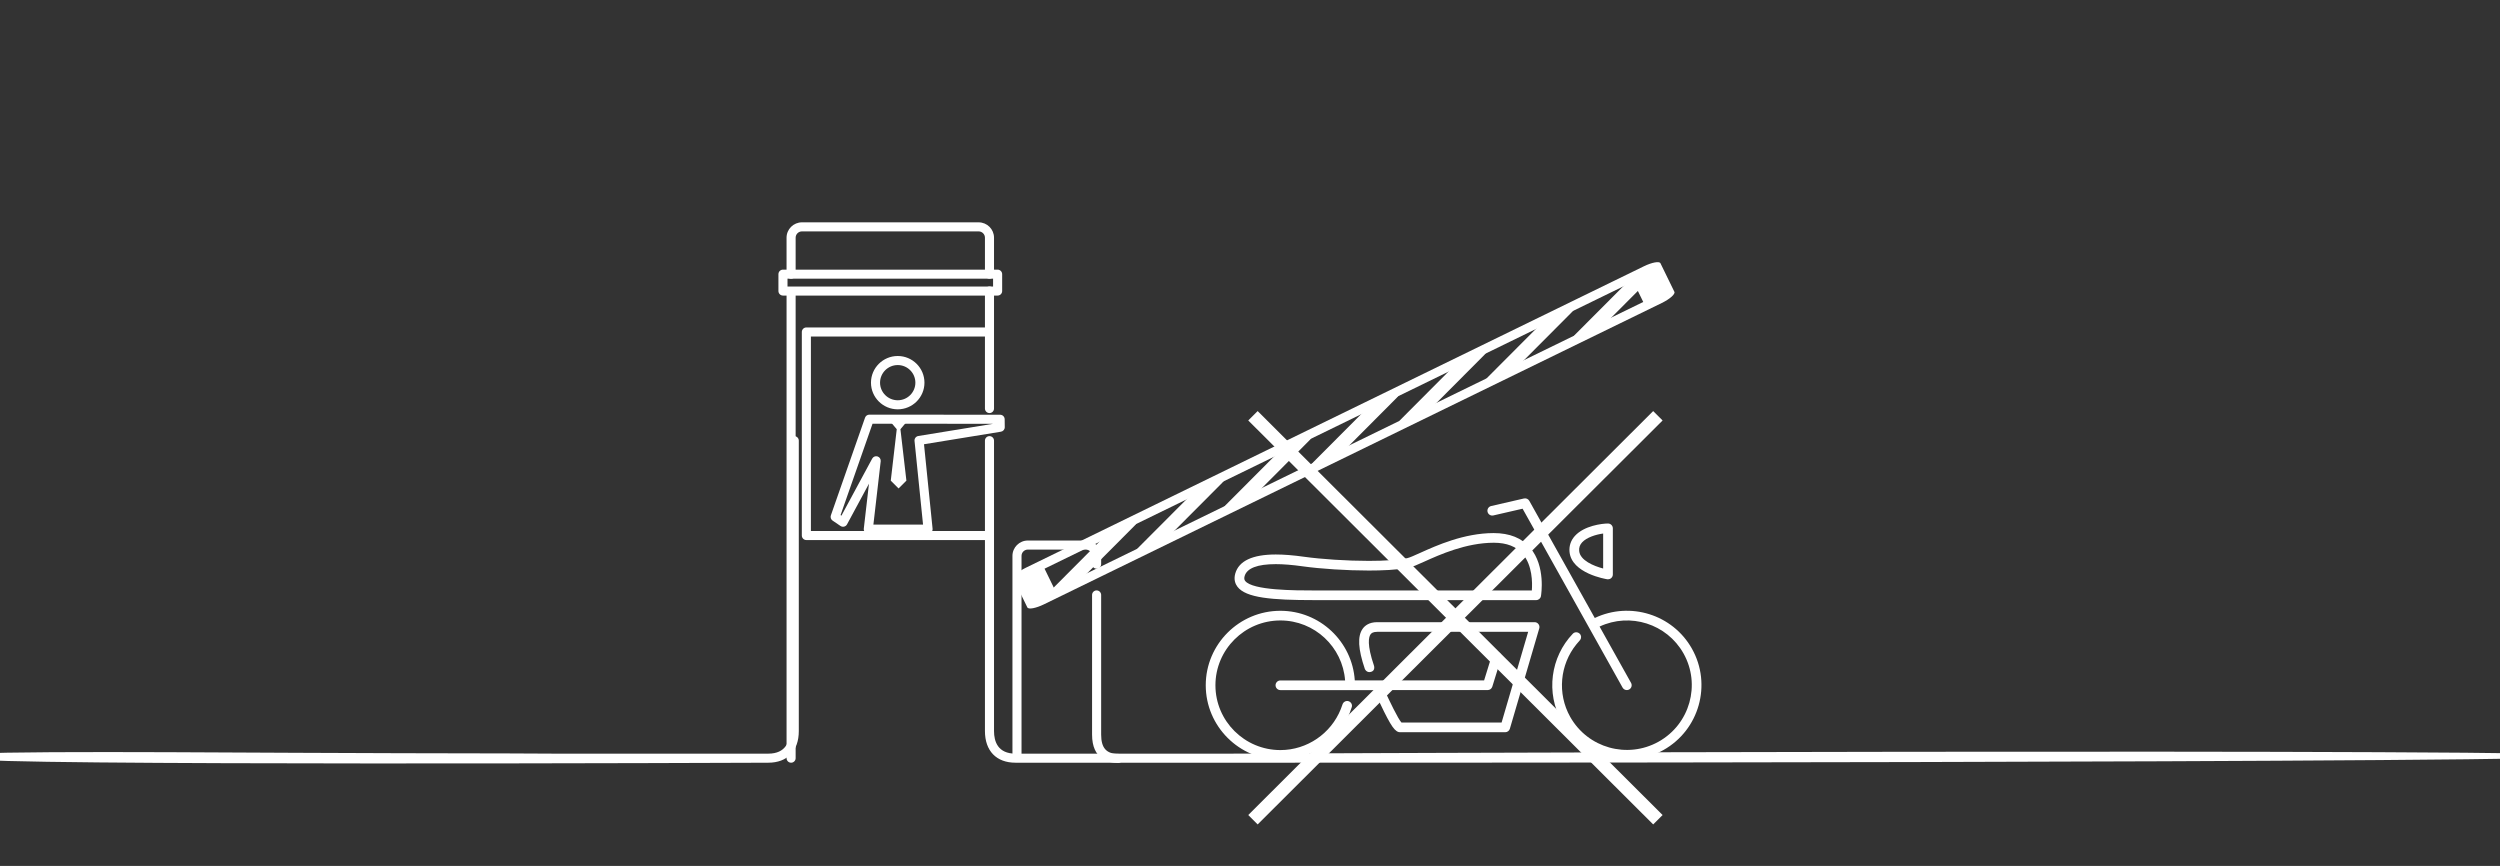 <?xml version="1.0" encoding="UTF-8" standalone="no"?>
<svg width="332px" height="115px" viewBox="0 0 332 115" version="1.1" xmlns="http://www.w3.org/2000/svg" xmlns:xlink="http://www.w3.org/1999/xlink" xmlns:sketch="http://www.bohemiancoding.com/sketch/ns">
    <rect x="0" y="0" width="332" height="115" fill="#333333" stroke="none"/>
    <!-- Generator: Sketch 3.2.2 (9983) - http://www.bohemiancoding.com/sketch -->
    <title>mot-crossed</title>
    <desc>Created with Sketch.</desc>
    <defs></defs>
    <g id="Page-1" stroke="none" stroke-width="1" fill="none" fill-rule="evenodd" sketch:type="MSPage">
        <g id="Artboard-2" sketch:type="MSArtboardGroup" transform="translate(-12, -23)">
            <g id="mot-crossed-4" sketch:type="MSLayerGroup" transform="translate(7, 52)">
                <g id="cross" transform="translate(170.706, 25.529)" fill="#FFFFFF" sketch:type="MSShapeGroup">
                    <path d="M1.312,0.061 L55.088,53.707 L53.837,54.955 L0.061,1.309 L1.312,0.061 L1.312,0.061 Z" id="Rectangle-3"></path>
                    <path d="M0.061,53.707 L53.837,0.061 L55.088,1.309 L1.312,54.955 L0.061,53.707 L0.061,53.707 Z" id="Rectangle-4"></path>
                </g>
                <g id="mot-crossed" sketch:type="MSShapeGroup">
                    <g id="noun_59583_cc" transform="translate(175.088, 36.834) scale(-1, 1) translate(-175.088, -36.834) translate(0.588, 0.334)" fill="#FFFFFF">
                        <g id="Group">
                            <path d="M181.469,71.954 C181.136,71.954 0.344,72.025 0.344,71.054 C0.823,69.988 181.146,70.751 181.469,70.751 L209.729,70.751 C212.088,70.751 212.582,69.121 212.582,67.752 L212.582,29.184 C212.582,28.852 212.852,28.583 213.185,28.583 C213.518,28.583 213.788,28.852 213.788,29.184 L213.788,67.751 C213.788,70.383 212.27,71.954 209.729,71.954 L181.469,71.954 Z" id="Shape"></path>
                            <path d="M238.547,71.424 C238.547,71.364 238.286,70.803 239.123,70.751 C246.201,70.318 281.126,70.691 295.053,70.691 C306.128,70.692 315.643,70.751 315.782,70.751 L344.042,70.751 C346.401,70.751 346.895,69.121 346.895,67.752 L346.895,29.184 C346.895,28.852 347.165,28.583 347.498,28.583 C347.831,28.583 348.101,28.852 348.101,29.184 L348.101,67.751 C348.101,70.383 346.583,71.954 344.042,71.954 C344.042,71.954 238.547,72.395 238.547,71.424 Z" id="Shape-2" transform="translate(293.304, 50.318) scale(-1, 1) translate(-293.304, -50.318) "></path>
                            <path d="M213.185,25.522 C212.852,25.522 212.582,25.253 212.582,24.921 L212.582,9.317 C212.582,8.985 212.852,8.715 213.185,8.715 C213.518,8.715 213.788,8.985 213.788,9.317 L213.788,24.921 C213.788,25.253 213.518,25.522 213.185,25.522 L213.185,25.522 Z" id="Shape"></path>
                            <path d="M239.53,7.677 C239.197,7.677 238.927,7.407 238.927,7.075 L238.927,2.232 C238.927,1.769 238.549,1.394 238.084,1.394 L214.628,1.394 C214.165,1.394 213.788,1.77 213.788,2.232 L213.788,7.075 C213.788,7.407 213.518,7.677 213.185,7.677 C212.852,7.677 212.582,7.407 212.582,7.075 L212.582,2.232 C212.582,1.107 213.5,0.191 214.628,0.191 L238.085,0.191 C239.214,0.191 240.134,1.107 240.134,2.232 L240.134,7.075 C240.133,7.407 239.863,7.677 239.53,7.677 L239.53,7.677 Z" id="Shape"></path>
                            <path d="M239.53,71.954 C239.197,71.954 238.927,71.685 238.927,71.353 L238.927,9.511 C238.927,9.179 239.197,8.91 239.53,8.91 C239.863,8.91 240.133,9.179 240.133,9.511 L240.133,71.353 C240.133,71.685 239.863,71.954 239.53,71.954 L239.53,71.954 Z" id="Shape"></path>
                            <path d="M195.489,71.386 C195.489,71.054 195.759,70.784 196.092,70.784 C197.657,70.784 198.355,69.995 198.355,68.225 L198.355,49.674 C198.355,49.342 198.625,49.072 198.958,49.072 C199.291,49.072 199.561,49.342 199.561,49.674 L199.561,68.224 C199.562,71.498 197.388,71.987 196.092,71.987 C195.759,71.987 195.489,71.718 195.489,71.386 Z" id="Shape"></path>
                            <path d="M209.532,71.861 C209.199,71.861 208.929,71.591 208.929,71.259 L208.929,44.487 C208.929,44.025 208.552,43.65 208.088,43.65 L200.406,43.65 C199.94,43.65 199.561,44.025 199.561,44.487 L199.561,45.591 C199.561,45.923 199.291,46.192 198.958,46.192 C198.625,46.192 198.355,45.923 198.355,45.591 L198.355,44.487 C198.355,43.362 199.275,42.447 200.406,42.447 L208.088,42.447 C209.217,42.447 210.135,43.362 210.135,44.487 L210.135,71.259 C210.135,71.591 209.865,71.861 209.532,71.861 L209.532,71.861 Z" id="Shape"></path>
                            <path d="M240.61,9.918 L212.104,9.918 C211.771,9.918 211.501,9.649 211.501,9.317 L211.501,7.076 C211.501,6.744 211.771,6.474 212.104,6.474 L240.61,6.474 C240.943,6.474 241.213,6.744 241.213,7.076 L241.213,9.317 C241.213,9.649 240.943,9.918 240.61,9.918 L240.61,9.918 Z M212.707,8.715 L240.007,8.715 L240.007,7.677 L212.707,7.677 L212.707,8.715 L212.707,8.715 Z" id="Shape"></path>
                            <g transform="translate(211.039, 17.644)" id="Shape">
                                <path d="M14.329,7.38 C12.372,7.38 10.781,5.793 10.781,3.841 C10.781,1.888 12.372,0.299 14.329,0.299 C16.289,0.299 17.884,1.888 17.884,3.841 C17.884,5.792 16.29,7.38 14.329,7.38 L14.329,7.38 Z M14.329,1.502 C13.038,1.502 11.987,2.551 11.987,3.841 C11.987,5.129 13.038,6.177 14.329,6.177 C15.624,6.177 16.678,5.129 16.678,3.841 C16.678,2.551 15.625,1.502 14.329,1.502 L14.329,1.502 Z"></path>
                                <path d="M18.238,23.893 L10.301,23.893 C10.131,23.893 9.969,23.821 9.854,23.695 C9.74,23.569 9.684,23.4 9.702,23.231 L10.842,12.018 L0.622,10.351 C0.328,10.303 0.113,10.048 0.117,9.75 L0.129,8.695 C0.133,8.365 0.401,8.101 0.731,8.1 L18.102,8.087 L18.103,8.087 C18.359,8.087 18.588,8.249 18.672,8.491 L23.21,21.464 C23.3,21.721 23.205,22.006 22.98,22.16 L21.933,22.869 C21.792,22.965 21.617,22.998 21.451,22.957 C21.285,22.916 21.144,22.808 21.064,22.658 L18.149,17.255 L18.837,23.223 C18.856,23.394 18.802,23.565 18.687,23.691 C18.574,23.82 18.409,23.893 18.238,23.893 L18.238,23.893 Z M10.969,22.69 L17.562,22.69 L16.591,14.278 C16.558,13.992 16.734,13.722 17.01,13.636 C17.288,13.549 17.586,13.671 17.722,13.925 L21.808,21.5 L21.92,21.425 L17.676,9.291 L1.668,9.303 L11.597,10.923 C11.913,10.974 12.132,11.261 12.1,11.577 L10.969,22.69 L10.969,22.69 Z"></path>
                            </g>
                            <path d="M237.503,42.386 L213.354,42.386 C213.021,42.386 212.751,42.117 212.751,41.785 C212.751,41.453 213.021,41.183 213.354,41.183 L236.9,41.183 L236.9,15.353 L213.354,15.353 C213.021,15.353 212.751,15.084 212.751,14.752 C212.751,14.42 213.021,14.15 213.354,14.15 L237.503,14.15 C237.836,14.15 238.106,14.42 238.106,14.752 L238.106,41.785 C238.106,42.117 237.836,42.386 237.503,42.386 L237.503,42.386 Z" id="Shape"></path>
                            <path d="M226.294,26.726 L224.218,26.726 L225.011,27.665 L224.218,34.496 L225.257,35.533 L226.294,34.496 L225.5,27.665 L226.294,26.726 Z" id="Shape"></path>
                            <g transform="translate(165.828, 28.354) rotate(26) translate(-165.828, -28.354) translate(117.593, 25.547)" id="Shape">
                                <path d="M13.378,5.194 C12.748,5.194 12.125,5.117 11.7,4.971 L1.334,1.385 C0.587,1.127 0.734,0.749 1.659,0.539 C2.578,0.332 3.937,0.371 4.69,0.63 L15.055,4.215 C15.802,4.473 15.656,4.851 14.731,5.061 C14.331,5.15 13.855,5.194 13.378,5.194 L13.378,5.194 Z"></path>
                                <path d="M26.28,5.194 C25.651,5.194 25.028,5.117 24.602,4.971 L14.245,1.385 C13.498,1.127 13.645,0.749 14.57,0.539 C15.492,0.332 16.848,0.371 17.601,0.63 L27.958,4.215 C28.705,4.473 28.558,4.851 27.633,5.061 C27.234,5.15 26.757,5.194 26.28,5.194 L26.28,5.194 Z"></path>
                                <path d="M37.505,4.971 L27.151,1.385 C26.404,1.127 26.55,0.747 27.475,0.539 C28.395,0.332 29.757,0.371 30.506,0.63 L40.861,4.215 C41.608,4.473 41.461,4.853 40.536,5.061 C40.137,5.15 39.66,5.194 39.183,5.194 C38.554,5.194 37.93,5.117 37.505,4.971 Z"></path>
                                <path d="M52.088,5.194 C51.459,5.194 50.836,5.117 50.41,4.971 L40.056,1.385 C39.309,1.127 39.456,0.747 40.381,0.539 C41.303,0.332 42.659,0.371 43.412,0.63 L53.766,4.215 C54.513,4.473 54.366,4.853 53.441,5.061 C53.042,5.15 52.565,5.194 52.088,5.194 L52.088,5.194 Z"></path>
                                <path d="M64.994,5.194 C64.364,5.194 63.741,5.117 63.316,4.971 L52.962,1.385 C52.215,1.127 52.361,0.747 53.286,0.539 C54.206,0.332 55.565,0.371 56.317,0.63 L66.671,4.215 C67.418,4.473 67.272,4.853 66.347,5.061 C65.947,5.15 65.471,5.194 64.994,5.194 L64.994,5.194 Z"></path>
                                <path d="M77.911,5.194 C77.281,5.194 76.658,5.117 76.233,4.971 L65.867,1.385 C65.12,1.127 65.267,0.749 66.192,0.539 C67.111,0.332 68.47,0.371 69.223,0.63 L79.588,4.215 C80.335,4.473 80.189,4.851 79.264,5.061 C78.864,5.15 78.387,5.194 77.911,5.194 L77.911,5.194 Z"></path>
                                <path d="M90.805,5.194 C90.175,5.194 89.552,5.117 89.127,4.971 L78.772,1.385 C78.025,1.127 78.172,0.747 79.097,0.539 C80.016,0.332 81.375,0.371 82.128,0.63 L92.482,4.215 C93.229,4.473 93.083,4.853 92.158,5.061 C91.758,5.15 91.281,5.194 90.805,5.194 L90.805,5.194 Z"></path>
                                <path d="M94.2,5.502 L2.903,5.502 C1.713,5.502 0.748,5.233 0.748,4.901 L0.748,0.679 C0.748,0.347 1.713,0.078 2.903,0.078 L94.198,0.078 C95.387,0.078 96.352,0.347 96.352,0.679 L96.352,4.901 C96.355,5.233 95.39,5.502 94.2,5.502 L94.2,5.502 Z M5.057,4.299 L92.043,4.299 L92.043,1.281 L5.057,1.281 L5.057,4.299 L5.057,4.299 Z"></path>
                            </g>
                        </g>
                    </g>
                    <g id="noun_95573_cc" transform="translate(165.078, 36.891)">
                        <g id="Group">
                            <path d="M38.297,6.185 C34.603,6.194 31.124,7.766 29.044,8.704 C28.154,9.106 27.512,9.396 27.054,9.49 C25.508,9.81 23.291,9.876 21.705,9.876 L21.703,9.876 C18.775,9.876 15.316,9.656 12.89,9.313 C11.546,9.124 10.354,9.028 9.348,9.028 C6.902,9.028 5.508,9.564 5.205,10.621 C5.107,10.965 5.193,11.14 5.279,11.254 C6.238,12.522 11.969,12.522 14.415,12.522 L43.351,12.522 C43.429,11.49 43.43,9.196 42.149,7.686 C41.302,6.689 40.007,6.185 38.297,6.185 L38.297,6.185 Z" id="Shape"></path>
                            <path d="M52.821,9.607 L52.821,4.962 C51.869,5.088 50.632,5.47 50.023,6.138 C49.722,6.467 49.596,6.839 49.637,7.278 C49.753,8.536 51.579,9.282 52.821,9.607 L52.821,9.607 Z" id="Shape"></path>
                            <path d="M53.364,11.035 C53.397,11.04 53.43,11.042 53.464,11.042 C53.615,11.042 53.765,10.989 53.881,10.888 C54.024,10.767 54.107,10.589 54.107,10.401 L54.107,4.273 C54.107,3.918 53.82,3.631 53.464,3.631 C52.659,3.631 50.302,3.926 49.073,5.273 C48.53,5.867 48.282,6.601 48.355,7.396 C48.621,10.256 53.17,11.005 53.364,11.035 L53.364,11.035 Z M50.023,6.138 C50.633,5.47 51.87,5.088 52.821,4.962 L52.821,9.607 C51.579,9.281 49.753,8.536 49.637,7.278 C49.595,6.84 49.722,6.467 50.023,6.138 L50.023,6.138 Z" id="Shape" fill="#FFFFFF"></path>
                            <path d="M28.513,7.535 C27.76,7.875 27.111,8.168 26.793,8.234 C25.652,8.469 23.893,8.594 21.704,8.594 C18.829,8.594 15.44,8.377 13.069,8.043 C11.666,7.845 10.413,7.745 9.347,7.745 C6.257,7.745 4.446,8.594 3.967,10.269 C3.73,11.097 3.991,11.682 4.252,12.026 C5.376,13.513 8.829,13.804 14.414,13.804 L43.927,13.804 C44.241,13.804 44.51,13.578 44.561,13.27 C44.589,13.109 45.207,9.309 43.134,6.861 C42.033,5.561 40.406,4.902 38.271,4.902 C34.324,4.911 30.686,6.554 28.513,7.535 Z M43.351,12.521 L14.415,12.521 C11.969,12.521 6.238,12.521 5.279,11.253 C5.194,11.14 5.107,10.965 5.205,10.621 C5.508,9.564 6.902,9.027 9.348,9.027 C10.354,9.027 11.546,9.123 12.89,9.313 C15.316,9.655 18.775,9.876 21.703,9.876 L21.705,9.876 C23.292,9.876 25.508,9.809 27.054,9.489 C27.511,9.395 28.153,9.105 29.044,8.703 C31.124,7.765 34.603,6.194 38.297,6.184 C40.007,6.184 41.302,6.689 42.149,7.685 C43.429,9.195 43.429,11.489 43.351,12.521 L43.351,12.521 Z" id="Shape" fill="#FFFFFF"></path>
                            <path d="M51.709,16.178 L43.012,0.618 C42.872,0.369 42.586,0.241 42.306,0.306 L37.95,1.309 C37.603,1.388 37.388,1.732 37.467,2.078 C37.546,2.423 37.891,2.639 38.239,2.559 L42.123,1.665 L55.402,25.423 C55.52,25.634 55.74,25.752 55.964,25.752 C56.071,25.752 56.178,25.726 56.278,25.671 C56.588,25.498 56.699,25.108 56.527,24.798 L52.345,17.316 C56.384,15.421 61.275,16.942 63.493,20.887 C65.818,25.027 64.334,30.282 60.185,32.603 C56.036,34.923 50.767,33.443 48.442,29.303 C46.701,26.208 47.086,22.371 49.264,19.68 C49.409,19.506 49.777,19.082 49.777,19.082 C49.951,18.83 49.932,18.486 49.705,18.265 C49.452,18.018 49.046,18.006 48.798,18.261 C45.83,21.362 45.185,26.132 47.32,29.929 C49.992,34.686 56.045,36.388 60.814,33.722 C65.581,31.056 67.285,25.015 64.613,20.259 C62.051,15.696 56.377,13.958 51.709,16.178 Z" id="Shape" fill="#FFFFFF"></path>
                            <path d="M22.819,16.733 C21.73,16.733 21.163,17.21 20.88,17.613 C20.18,18.601 20.273,20.301 21.174,22.946 C21.174,22.946 21.402,23.511 22.006,23.33 C22.598,23.152 22.388,22.516 22.388,22.516 C21.43,19.701 21.684,18.702 21.93,18.354 C22.034,18.209 22.236,18.016 22.81,18.016 C25.435,18.023 39.259,18.018 42.861,18.016 L39.333,30.063 L26.037,30.063 C25.561,29.546 24.454,27.197 23.772,25.752 L37.484,25.752 C37.766,25.752 38.014,25.568 38.099,25.3 L39.273,21.508 C39.378,21.169 39.189,20.81 38.85,20.706 C38.509,20.6 38.149,20.791 38.044,21.129 L37.01,24.47 L19.838,24.47 C19.505,19.316 15.207,15.222 9.959,15.222 C4.493,15.222 0.045,19.659 0.045,25.112 C0.045,30.565 4.493,35.002 9.959,35.002 C14.324,35.002 18.181,32.108 19.44,28.008 C19.541,27.669 19.333,27.323 18.993,27.222 C18.687,27.133 18.378,27.285 18.243,27.56 C18.243,27.56 18.053,28.088 17.971,28.299 C16.681,31.509 13.516,33.719 9.958,33.719 C5.201,33.719 1.331,29.859 1.331,25.113 C1.331,20.368 5.201,16.506 9.958,16.506 C14.497,16.506 18.22,20.025 18.551,24.472 L9.959,24.472 C9.604,24.472 9.315,24.759 9.315,25.113 C9.315,25.468 9.604,25.755 9.959,25.755 L22.351,25.755 L22.601,26.284 C24.354,30 24.965,31.113 25.645,31.321 C25.706,31.34 25.771,31.349 25.835,31.349 L39.814,31.349 C40.099,31.349 40.35,31.162 40.432,30.888 L44.336,17.558 C44.393,17.364 44.355,17.155 44.233,16.993 C44.111,16.827 43.921,16.733 43.719,16.733 C43.719,16.733 25.835,16.74 22.819,16.733 Z" id="Shape" fill="#FFFFFF"></path>
                        </g>
                    </g>
                </g>
            </g>
        </g>
    </g>
</svg>